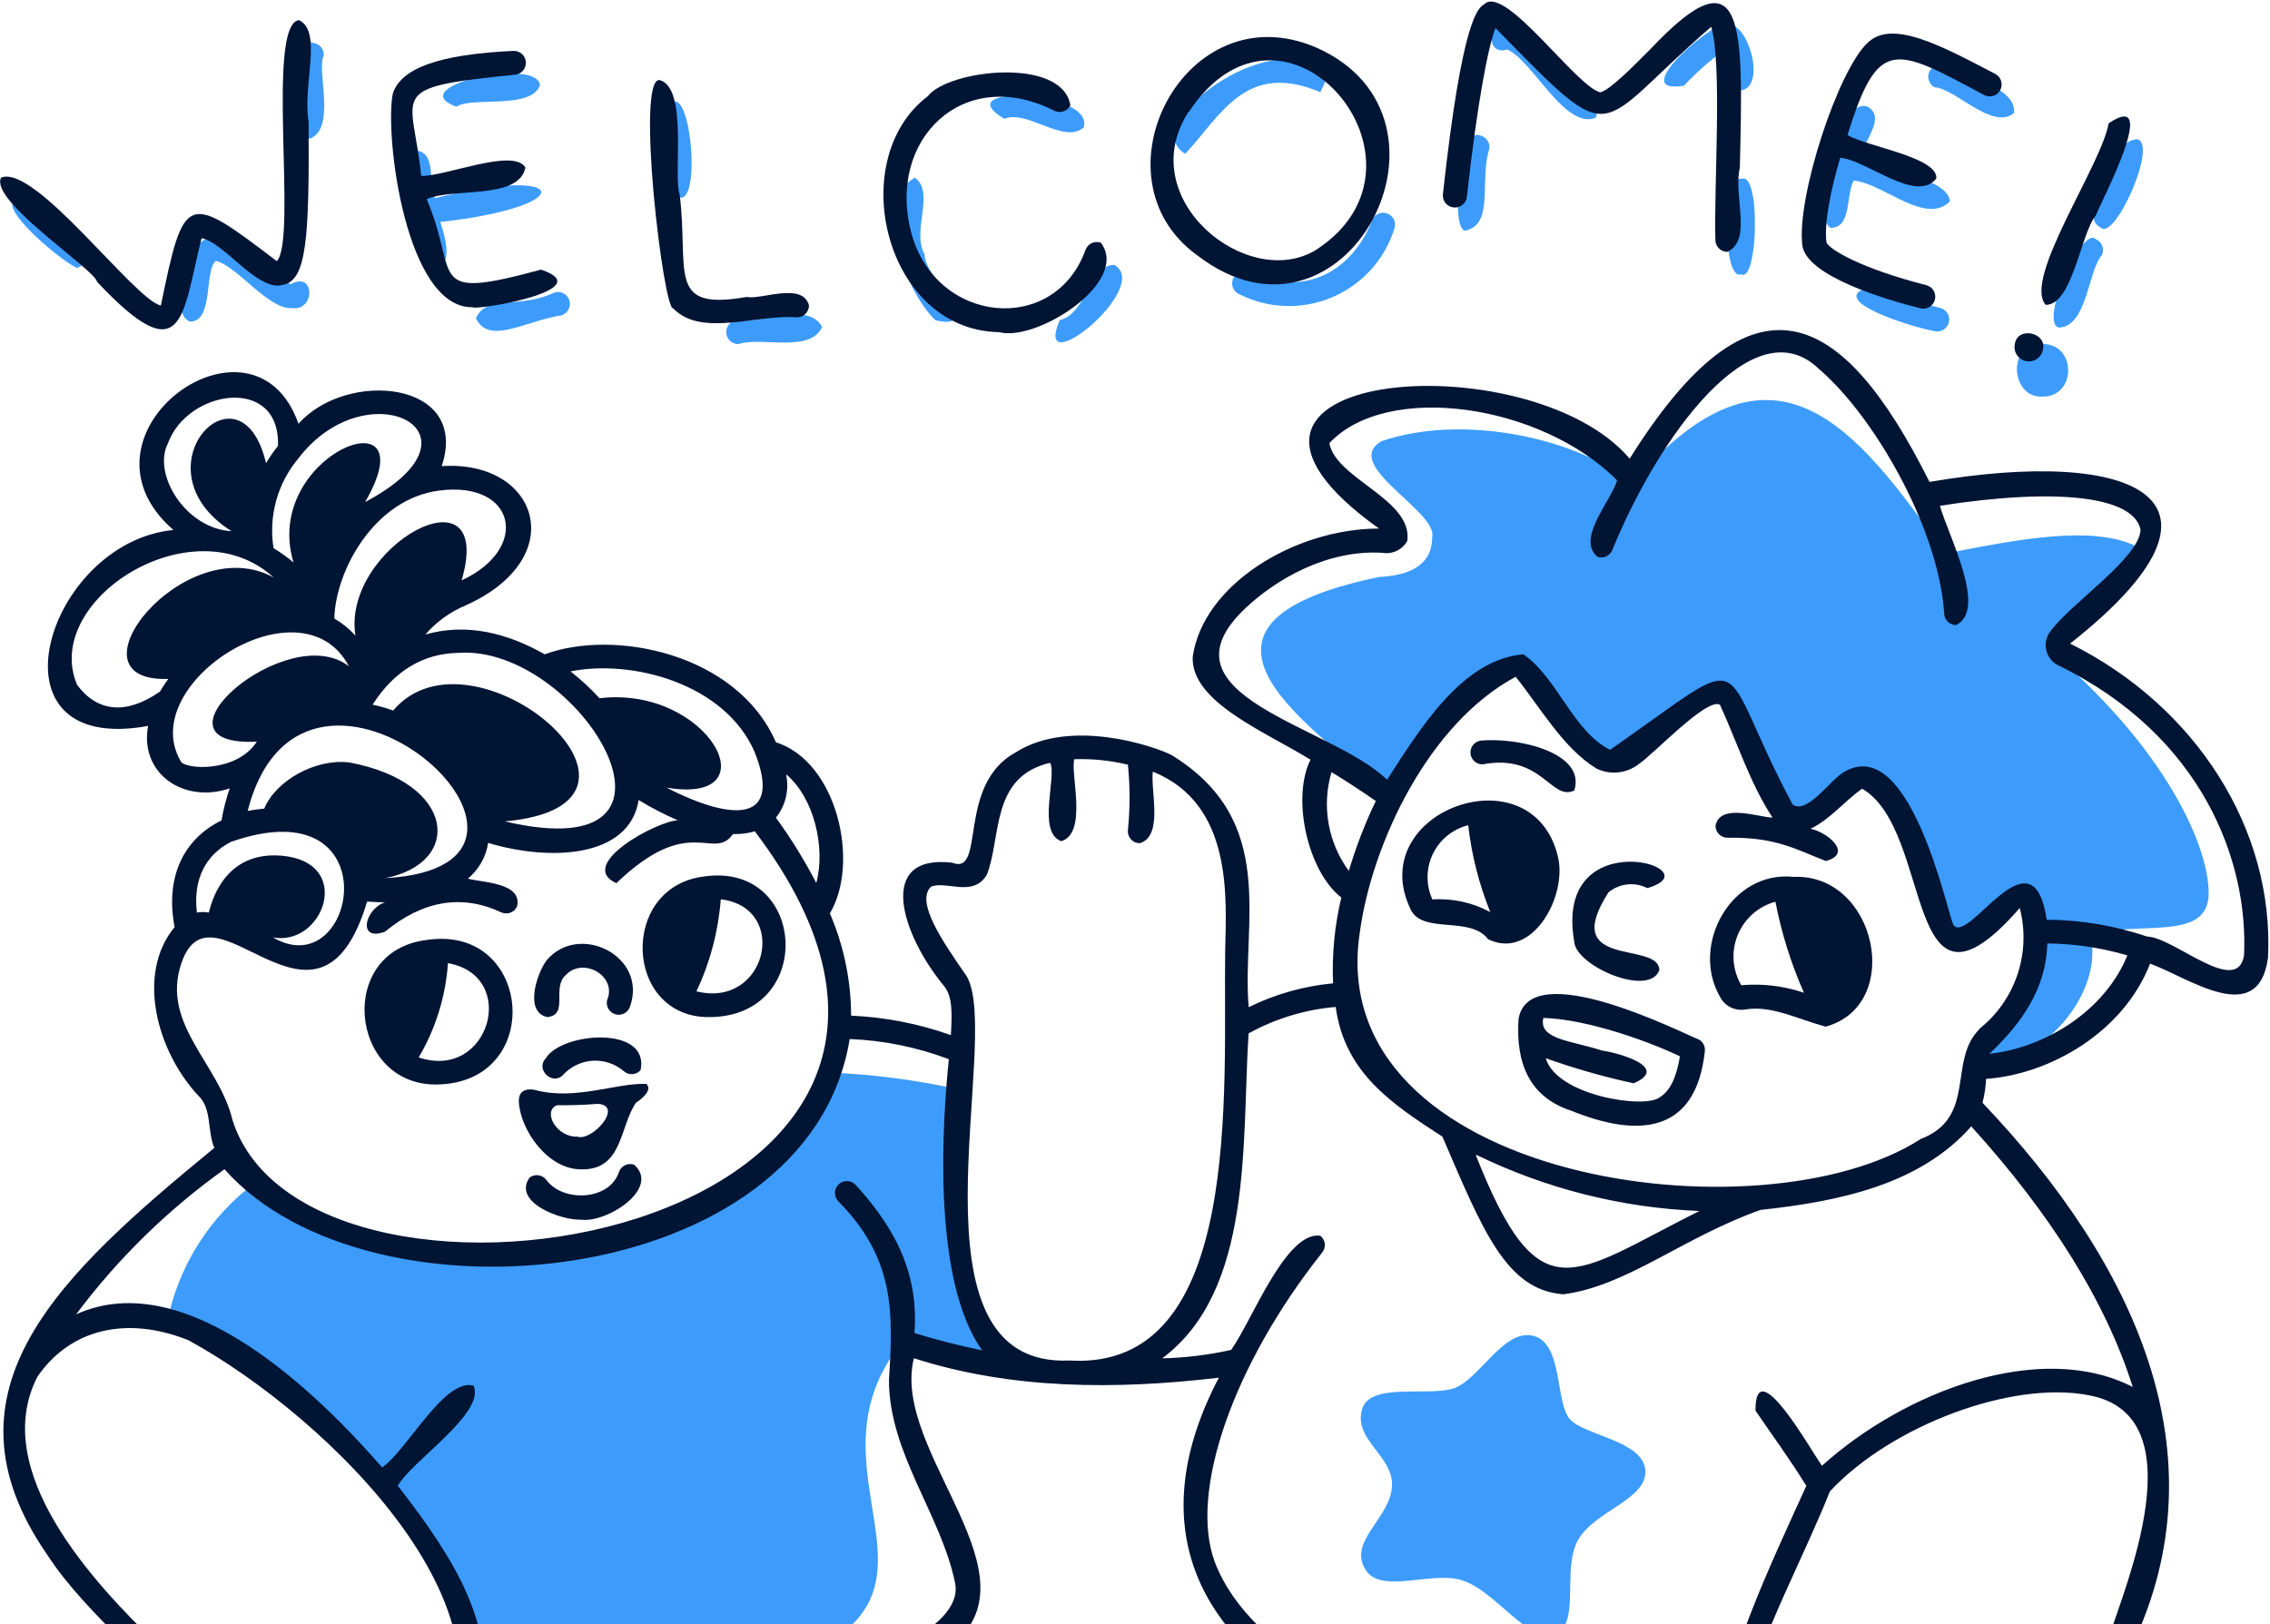 <svg width="306" height="219" viewBox="0 0 306 219" fill="none" xmlns="http://www.w3.org/2000/svg">
<path d="M203.16 6.672C206.571 8.088 210.899 17.484 215.066 15.891C216.965 13.365 203.482 2.424 203.031 3.309C200.344 3.148 200.425 7.573 203.16 6.672Z" fill="#3D9CFB"/>
<path d="M234.809 24.111C232.17 23.452 232.17 37.98 234.712 36.983C236.981 38.222 237.351 23.194 234.809 24.111Z" fill="#3D9CFB"/>
<path d="M252.619 38.561C245.105 40.17 257.639 44.112 260.744 44.643C261.158 44.749 261.597 44.687 261.965 44.47C262.333 44.253 262.6 43.898 262.707 43.484C262.813 43.07 262.751 42.631 262.534 42.263C262.317 41.895 261.962 41.628 261.548 41.521C258.499 40.768 255.514 39.778 252.619 38.561Z" fill="#3D9CFB"/>
<path d="M227.02 11.546C228.676 9.757 230.509 8.14 232.49 6.72C233.07 6.864 232.313 12.463 234.84 12.158C238.057 11.482 235.676 2.971 232.893 3.341C232.313 1.78 218.686 12.946 227.02 11.546Z" fill="#3D9CFB"/>
<path d="M197.802 31.029C201.39 29.935 199.411 24.336 200.762 20.073C200.794 19.862 200.784 19.648 200.732 19.441C200.68 19.235 200.588 19.041 200.461 18.87C200.334 18.699 200.174 18.556 199.991 18.447C199.808 18.339 199.605 18.268 199.394 18.238C196.724 17.128 195.34 32.22 197.802 31.029Z" fill="#3D9CFB"/>
<path d="M126.092 43.177C132.849 44.786 124.483 37.095 124.66 34.344C122.809 31.126 126.108 26.01 123.34 23.966C117.468 26.991 122.005 39.316 126.092 43.177Z" fill="#3D9CFB"/>
<path d="M276.608 87.922C279.182 82.242 292.086 75.356 287.517 73.441C281.644 70.963 272.57 72.588 262.208 74.648C250.173 57.529 239.023 43.08 220.005 65.171C212.91 59.234 197.48 55.646 186.217 59.492C180.731 62.709 193.972 69.001 193.055 72.492C193.055 74.567 192.106 77.512 185.879 77.802C154.215 84.366 178.221 98.718 186.716 106.859C211.462 77.737 199.475 91.461 218.139 102.756C220.037 102.451 227.873 93.585 231.107 93.199C235.419 92.684 239.152 110.061 242.128 111.026C253.874 99.023 258.218 108.645 262.739 126.553C269.641 125.362 270.59 121.903 272.65 120.326C278.877 131.202 269.271 140.309 266.214 143.479C275.385 144.058 283.784 133.584 281.757 126.038C288.192 124.155 297.09 126.858 297.701 121.082C298.168 115.58 293.164 102.145 276.608 87.922Z" fill="#3D9CFB"/>
<path d="M249.884 24.352C253.874 24.69 259.537 30.466 262.852 27.151C262.594 23.933 253.761 23.032 250.865 21.279C251.123 18.994 254.26 16.034 251.847 14.425C251.652 14.339 251.443 14.293 251.231 14.289C251.019 14.285 250.808 14.323 250.611 14.401C250.413 14.479 250.233 14.595 250.081 14.742C249.929 14.89 249.807 15.066 249.723 15.261C248.774 19.46 243.287 27.344 246.714 30.723C249.659 30.755 248.774 26.411 249.884 24.352Z" fill="#3D9CFB"/>
<path d="M99.561 46.395C102.586 45.349 109.214 47.65 110.823 44.094C108.989 40.571 102.521 43.773 99.464 43.161C99.035 43.174 98.629 43.357 98.335 43.669C98.041 43.981 97.883 44.398 97.895 44.827C97.908 45.255 98.091 45.662 98.403 45.956C98.716 46.25 99.132 46.408 99.561 46.395Z" fill="#3D9CFB"/>
<path d="M283.19 30.692C285.056 32.542 290.929 19.429 288.113 18.769C284.316 19.011 284.268 26.396 282.369 28.552C282.281 28.746 282.232 28.956 282.226 29.169C282.219 29.382 282.255 29.594 282.332 29.793C282.408 29.992 282.523 30.174 282.671 30.329C282.818 30.483 282.994 30.606 283.19 30.692Z" fill="#3D9CFB"/>
<path d="M277.589 44.175C281.387 43.934 281.435 36.549 283.35 34.377C283.435 34.184 283.482 33.975 283.487 33.764C283.492 33.552 283.456 33.342 283.379 33.145C283.303 32.948 283.189 32.767 283.043 32.614C282.897 32.461 282.722 32.339 282.529 32.253C280.679 30.306 274.742 43.693 277.589 44.175Z" fill="#3D9CFB"/>
<path d="M260.793 11.771C263.576 11.916 268.596 17.66 271.508 15.23C271.782 11.401 264.123 10.404 261.967 8.795C261.584 8.689 261.176 8.728 260.82 8.905C260.465 9.083 260.187 9.385 260.041 9.755C259.896 10.124 259.892 10.535 260.03 10.907C260.169 11.279 260.441 11.587 260.793 11.771Z" fill="#3D9CFB"/>
<path d="M275.354 53.473C279.971 53.554 279.971 46.137 275.144 46.394C270.446 46.394 271.106 53.747 275.354 53.473Z" fill="#3D9CFB"/>
<path d="M91.58 26.636C94.46 27.344 93.189 12.558 90.728 13.764C88.362 12.687 89.263 27.569 91.58 26.636Z" fill="#3D9CFB"/>
<path d="M146.075 17.193C147.684 12.189 127.33 11.288 135.391 16.018C138.48 14.731 143.356 19.494 146.075 17.193Z" fill="#3D9CFB"/>
<path d="M150.242 35.728C147.024 35.584 146.477 42.325 142.857 43.162C139.044 51.979 155.407 38.769 150.242 35.728Z" fill="#3D9CFB"/>
<path d="M129.148 146.873C123.466 145.612 117.684 144.858 111.868 144.621C105.722 173.083 44.051 173.099 34.51 159.391C28.181 164.057 23.871 170.963 22.459 178.698C39.868 181.626 67.51 214.256 63.857 230.184C150.628 225.358 102.745 204.264 121.602 180.967C126.378 182.722 131.284 184.099 136.276 185.086C127.62 174.161 129.148 146.873 129.148 146.873Z" fill="#3D9CFB"/>
<path d="M187.955 30.869C188.107 30.47 188.093 30.027 187.918 29.638C187.743 29.249 187.421 28.945 187.022 28.793C186.623 28.642 186.18 28.655 185.791 28.83C185.402 29.005 185.098 29.328 184.946 29.727C183.434 33.749 179.782 38.045 174.054 38.045C171.721 38.785 168.004 35.117 166.234 37.53C166.146 37.724 166.097 37.934 166.091 38.147C166.084 38.36 166.12 38.572 166.197 38.772C166.273 38.971 166.388 39.153 166.536 39.307C166.683 39.461 166.859 39.584 167.055 39.67C168.98 40.642 171.094 41.184 173.25 41.259C175.406 41.334 177.552 40.938 179.54 40.101C181.528 39.264 183.31 38.005 184.763 36.411C186.216 34.817 187.305 32.926 187.955 30.869Z" fill="#3D9CFB"/>
<path d="M4.246 26.846C-3.525 25.478 8.381 35.422 10.408 36.13C15.412 33.813 5.855 29.163 4.246 26.846Z" fill="#3D9CFB"/>
<path d="M177.98 12.429C178.468 11.473 178.887 10.484 179.235 9.469C170.369 3.339 153.363 17.16 159.783 20.731C164.577 15.599 167.924 8.165 177.98 12.429Z" fill="#3D9CFB"/>
<path d="M25.564 43.353C28.862 43.498 27.494 36.387 29.103 35.18C31.983 35.856 36.183 41.793 39.368 41.535C42.506 42.002 42.49 36.483 39.208 38.318C35.716 37.03 31.694 30.401 27.607 32.316C25.95 32.767 22.442 41.938 25.564 43.353Z" fill="#3D9CFB"/>
<path d="M64.147 42.92C65.933 46.541 70.582 43.355 75.667 42.518C76.076 42.399 76.422 42.121 76.627 41.747C76.832 41.373 76.88 40.933 76.761 40.523C76.641 40.113 76.364 39.768 75.99 39.563C75.616 39.358 75.175 39.309 74.766 39.429C69.826 41.762 65.675 39.606 64.147 42.92Z" fill="#3D9CFB"/>
<path d="M61.525 14.393C63.472 12.977 71.645 14.828 72.788 11.481C72.418 7.652 54.027 11.658 61.525 14.393Z" fill="#3D9CFB"/>
<path d="M41.847 18.672C45.355 17.16 42.619 9.389 43.649 7.522C43.685 7.098 43.551 6.677 43.276 6.351C43.002 6.025 42.609 5.822 42.185 5.785C39.804 4.256 38.854 19.043 41.847 18.672Z" fill="#3D9CFB"/>
<path d="M211.639 191.378C209.628 189.174 210.738 181.113 206.684 180.115C202.629 179.118 199.331 186.197 195.839 187.243C192.348 188.289 184.577 186.358 183.595 190.075C182.453 194.081 187.73 196.301 187.65 200.227C187.569 204.684 181.536 207.805 184.126 211.731C186.218 214.949 192.975 211.828 196.998 213.051C201.68 214.499 205.783 221.465 209.483 220.339C213.184 219.213 210.481 211.699 212.701 207.693C214.921 203.686 222.097 202.206 221.792 198.232C221.486 194.258 213.65 193.582 211.639 191.378Z" fill="#3D9CFB"/>
<path d="M59.352 29.936C78.289 27.813 76.921 22.149 58.628 26.718C57.678 24.562 58.885 20.508 56.005 20.283C52.787 21.586 55.715 26.268 55.86 29.132C56.214 36.388 62.393 38.818 59.352 29.936Z" fill="#3D9CFB"/>
<path d="M271.605 46.394C271.926 44.013 275.756 44.785 275.418 46.941C275.398 47.205 275.325 47.462 275.202 47.697C275.079 47.931 274.909 48.138 274.703 48.304C274.496 48.47 274.258 48.592 274.003 48.662C273.747 48.732 273.48 48.748 273.218 48.711C272.956 48.673 272.704 48.582 272.479 48.443C272.254 48.304 272.059 48.12 271.908 47.903C271.757 47.686 271.652 47.44 271.599 47.18C271.547 46.92 271.549 46.653 271.605 46.394Z" fill="#001434"/>
<path d="M282.514 29.066C283.093 27.457 291.411 11.802 284.251 16.629C283.222 22.405 272.667 37.545 275.756 41.101C279.376 41.182 280.503 31.415 282.514 29.066Z" fill="#001434"/>
<path d="M63.681 41.423C63.938 41.922 81.074 39.106 72.933 36.355C57.084 40.651 61.992 37.272 57.519 26.862C61.026 25.253 69.956 27.007 70.825 22.583C69.216 19.912 60.125 23.773 56.779 23.725C55.636 12.301 51.711 11.867 69.361 10.081C69.787 10.06 70.188 9.87 70.475 9.553C70.761 9.236 70.91 8.818 70.889 8.392C70.868 7.965 70.678 7.564 70.361 7.278C70.044 6.991 69.626 6.842 69.2 6.863C59.24 7.33 54.076 9.164 52.949 12.623C51.823 18.367 54.719 41.568 63.681 41.423Z" fill="#001434"/>
<path d="M258.862 41.569C259.275 41.676 259.715 41.614 260.083 41.396C260.451 41.179 260.718 40.825 260.824 40.411C260.931 39.997 260.869 39.557 260.652 39.189C260.434 38.821 260.08 38.554 259.666 38.448C250.881 36.211 246.569 33.621 246.215 32.688C245.877 30.242 246.73 25.769 248.065 21.28C251.653 21.57 258.282 27.475 261.017 24.08C261.323 21.2 251.621 19.768 249.047 18.207C253.182 4.917 255.338 6.301 267.502 12.833C267.878 13.02 268.313 13.052 268.712 12.922C269.112 12.793 269.445 12.512 269.641 12.14C269.836 11.768 269.878 11.335 269.758 10.932C269.638 10.529 269.365 10.19 268.998 9.985C261.548 6.076 255.161 2.681 251.863 5.674C247.792 9.278 242.112 26.735 242.965 33.138C243.609 37.257 254.228 40.411 258.862 41.569Z" fill="#001434"/>
<path d="M161.408 34.441C181.311 49.709 199.041 15.905 177.401 6.397C159.703 -1.198 146.847 23.966 161.408 34.441ZM160.234 15.133C173.105 -4.432 195.421 22.02 177.417 33.684C168.246 39.348 152.591 26.846 160.234 15.053V15.133Z" fill="#001434"/>
<path d="M90.743 41.568C94.492 45.526 102.006 42.356 107.444 42.79C107.871 42.79 108.28 42.621 108.582 42.319C108.884 42.017 109.053 41.608 109.053 41.181C108.184 37.964 102.617 40.458 100.638 40.039C89.778 41.954 92.883 36.709 91.628 26.25C90.695 23.692 92.803 11.931 88.957 10.805C85.627 10.129 89.424 41.857 90.743 41.568Z" fill="#001434"/>
<path d="M13.095 38.012C24.872 50.53 24.535 42.533 27.173 32.123C30.198 32.638 34.671 39.283 38.034 38.431C41.396 37.932 41.686 31.995 41.605 16.42C40.737 11.593 43.536 4.24 40.302 2.712C35.797 3.323 40.125 32.333 37.31 35.213C25.146 25.929 24.808 25.929 21.687 41.198C18.163 40.474 4.728 22.067 0.143 23.95C-1.466 27.087 12.789 36.307 13.095 38.012Z" fill="#001434"/>
<path d="M195.968 27.973C196.178 27.995 196.391 27.976 196.594 27.916C196.796 27.856 196.985 27.757 197.15 27.624C197.314 27.491 197.451 27.327 197.551 27.141C197.652 26.955 197.716 26.751 197.738 26.541C199.154 13.669 200.65 6.107 201.599 3.79C218.284 20.781 214.471 17.595 230.673 3.613C232.185 8.666 231.027 25.045 231.236 32.349C231.236 32.776 231.406 33.185 231.707 33.487C232.009 33.789 232.418 33.958 232.845 33.958C236.272 32.349 233.617 26.525 234.534 22.599C234.985 3.453 235.339 -7.038 222.467 6.638C220.247 8.875 216.9 12.254 215.71 12.447C212.492 11.69 202.838 -2.195 200.087 0.573C199.266 1.055 197.11 2.358 194.504 26.219C194.484 26.431 194.506 26.644 194.569 26.847C194.632 27.05 194.734 27.238 194.871 27.401C195.007 27.564 195.174 27.698 195.362 27.797C195.55 27.895 195.756 27.955 195.968 27.973Z" fill="#001434"/>
<path d="M134.683 44.786C139.703 46.138 152.382 38.061 148.408 32.735C148.209 32.661 147.998 32.626 147.786 32.633C147.574 32.641 147.365 32.69 147.172 32.778C146.979 32.866 146.806 32.992 146.662 33.148C146.517 33.303 146.405 33.486 146.332 33.684C142.181 45.269 126.108 43.773 122.825 31.319C119.543 18.866 129.808 8.682 142.133 14.94C142.323 15.034 142.529 15.089 142.741 15.102C142.952 15.115 143.164 15.087 143.364 15.018C143.565 14.949 143.749 14.841 143.908 14.701C144.067 14.561 144.196 14.391 144.289 14.2C143.211 7.604 127.813 9.389 125.062 12.977C113.783 21.537 119.302 44.529 134.683 44.786Z" fill="#001434"/>
<path d="M210.03 115.58C206.651 101.099 183.74 109.337 190.16 122.627C191.769 126.005 198.205 123.447 200.586 126.633C206.474 129.545 211.269 120.969 210.03 115.58ZM193.088 121.275C192.648 120.31 192.426 119.26 192.437 118.2C192.449 117.139 192.693 116.094 193.154 115.139C193.615 114.184 194.28 113.342 195.103 112.673C195.926 112.004 196.886 111.524 197.915 111.268C198.378 115.288 199.379 119.227 200.891 122.981C198.502 121.692 195.798 121.101 193.088 121.275Z" fill="#001434"/>
<path d="M85.481 157.042C85.08 156.903 84.64 156.928 84.257 157.112C83.874 157.296 83.58 157.624 83.438 158.024C82.167 161.917 75.86 162.143 73.639 159.086C73.381 158.747 72.999 158.524 72.576 158.467C72.154 158.41 71.726 158.522 71.387 158.78C69.054 162.094 75.554 164.556 78.353 164.459C81.845 164.91 89.069 160.228 85.481 157.042Z" fill="#001434"/>
<path d="M229.047 140.18C226.891 139.36 206.216 128.773 204.704 137.381C204.302 143.382 206.184 147.935 211.815 149.77C220.713 153.374 228.613 152.987 229.82 141.725C229.851 141.421 229.795 141.114 229.658 140.84C229.521 140.567 229.31 140.338 229.047 140.18ZM223.738 147.951C221.823 149.56 209.853 147.774 208.372 142.69C212.248 144.07 216.209 145.199 220.23 146.069C225.234 143.897 218.01 141.918 215.983 141.66C211.783 140.293 207.359 140.164 208.051 137.252C214.148 137.429 222.644 140.583 226.457 142.433C225.974 145.361 225.105 147.115 223.738 147.951Z" fill="#001434"/>
<path d="M212.203 126.922C212.331 130.237 222.323 134.533 223.674 130.816C223.674 126.777 210.063 130.816 216.836 120.309C217.56 119.72 218.439 119.353 219.367 119.253C220.296 119.153 221.233 119.324 222.065 119.746C231.381 117.075 209.387 110.543 212.203 126.922Z" fill="#001434"/>
<path d="M241.791 118.235C233.376 117.334 227.874 127.374 231.816 134.325C232.111 134.944 232.596 135.453 233.201 135.778C233.806 136.102 234.499 136.224 235.178 136.127C238.782 135.499 242.209 137.382 246.103 138.427C256.722 135.515 252.941 117.769 241.791 118.235ZM234.728 132.844C234.133 131.829 233.78 130.69 233.696 129.517C233.613 128.343 233.801 127.166 234.246 126.076C234.691 124.987 235.381 124.015 236.263 123.235C237.144 122.456 238.194 121.89 239.329 121.582C240.146 125.805 241.436 129.923 243.175 133.858C240.46 132.939 237.583 132.594 234.728 132.844Z" fill="#001434"/>
<path d="M279.054 86.779C303.735 67.311 288.016 60.216 260.1 64.978C248.275 41.343 236.208 35.47 219.684 61.841C206.008 45.751 155.889 49.854 185.896 71.269C174.537 71.269 162.148 78.831 160.78 88.581C160.539 94.631 170.434 98.605 176.66 102.434C174.07 107.615 176.274 117.494 180.812 121.018C179.908 124.804 179.534 128.697 179.701 132.586C175.746 132.959 171.891 134.049 168.326 135.804C167.345 124.429 172.445 110.704 157.9 101.791C155.519 100.584 144.272 96.771 136.903 101.453C128.859 105.877 132.961 118.138 128.344 116.32C118.063 115.129 121.49 125.973 127.25 132.94C128.456 134.388 128.328 136.801 128.183 139.569C123.854 138.033 119.321 137.149 114.732 136.946C114.719 132.204 113.745 127.513 111.868 123.158C115.955 116.303 112.834 102.692 104.596 100.085C99.35 88.067 82.746 84.768 73.43 88.227C68.459 85.396 62.94 83.948 57.341 85.556C58.823 83.849 60.678 82.505 62.763 81.631C77.099 75.195 72.513 61.969 59.545 62.854C63.391 51.27 46.674 49.822 40.238 57.142C34.188 39.927 8.477 58.494 23.376 71.462C6.241 73.119 -2.56 102 19.965 97.881C18.774 104.317 24.792 108.404 30.97 106.296C30.481 107.705 30.11 109.153 29.86 110.624C24.567 113.214 22.282 118.492 23.537 125.008C18.308 131.315 21.156 141.773 26.755 147.758C28.589 149.496 27.929 152.585 28.895 154.773C8.236 171.748 -9.044 187.403 6.37 209.638C11.679 217.892 21.928 225.39 25.677 231.906C10.134 244.022 54.22 261.463 64.517 232.276C84.951 238.809 109.97 230.877 127.716 222.269C140.974 212.744 120.025 195.85 123.195 183.139C136.308 187.355 150.386 187.403 164.304 185.762C143.774 224.923 194.134 242.928 231.3 238.229C232.684 259.757 268.403 263.699 276.576 244.022C278.684 238.68 288.096 242.558 290.156 236.427C293.373 230.877 285.152 226.468 287.436 221.834C299.616 196.188 287.983 170.477 267.244 148.692C267.517 147.639 267.679 146.56 267.727 145.474C276.335 144.862 286.246 139.183 289.834 129.931C295.031 131.814 304.443 138.716 305.73 129.143C306.599 111.879 296.06 95.242 279.054 86.779ZM179.492 104.108C181.359 105.25 183.354 106.537 185.461 108.001C184 111.042 182.784 114.195 181.825 117.43C180.434 115.54 179.499 113.354 179.094 111.043C178.689 108.731 178.826 106.358 179.492 104.108ZM105.963 104.397C109.809 107.615 111.305 114.453 110.034 119.055C108.447 115.987 106.629 113.045 104.596 110.254C105.245 109.441 105.704 108.493 105.941 107.48C106.177 106.467 106.185 105.414 105.963 104.397ZM101.716 101.372C105.481 110.785 99.045 110.913 89.842 106.199C104.226 108.629 95.489 92.394 80.816 94.148C79.614 92.836 78.306 91.626 76.906 90.528C85.144 88.871 97.677 92.121 101.716 101.372ZM61.717 88.034C78.032 86.779 96.647 117.462 68.056 110.753C93.413 108.468 63.777 83.079 52.997 95.805C52.095 95.474 51.17 95.211 50.229 95.017C53.109 90.496 57.003 88.131 61.717 88.034ZM47.076 102.804C42.603 102.257 37.213 105.186 35.62 109.031C34.87 109.092 34.123 109.194 33.384 109.337C41.042 79.587 82.473 116.738 51.887 118.411C62.474 116.384 61.476 105.475 47.076 102.804ZM59.159 66.153C69.521 64.769 71.548 73.956 62.232 78.252C66.834 62.339 46.014 73.683 47.913 85.701C47.088 84.792 46.127 84.016 45.065 83.4C45.226 76.965 50.422 67.311 59.159 66.153ZM40.238 61.792C49.522 49.613 66.818 58.381 49.216 67.697C58.017 52.525 35.186 61.261 39.562 75.838C38.716 75.128 37.818 74.483 36.875 73.908C36.532 71.765 36.654 69.574 37.235 67.483C37.815 65.392 38.839 63.451 40.238 61.792ZM22.62 59.829C25.226 52.493 37.824 50.546 37.471 60.135C36.877 60.866 36.339 61.64 35.861 62.452C32.467 47.971 17.906 63.208 31.212 71.623C25.001 71.285 20.544 63.916 22.62 59.829ZM21.574 93.247C16.94 96.465 13.095 95.966 10.392 92.346C5.565 80.939 25.983 67.906 36.891 77.866C24.889 71.269 8.284 92.04 22.684 91.542C22.282 92.105 21.896 92.668 21.574 93.247ZM24.325 102.579C18.324 92.073 40.737 77.85 47.028 89.836C38.725 83.4 18.726 100.729 34.623 100.005C31.823 104.317 24.631 103.738 24.325 102.579ZM31.115 113.52C52.884 105.894 48.154 133.069 36.779 126.392C43.6 127.679 47.784 116.271 38.034 115.386C30.858 114.743 28.734 120.583 28.155 123.045C27.622 122.952 27.078 122.952 26.546 123.045C26.015 118.701 27.608 115.338 31.115 113.52ZM24.438 129.915C28.589 117.542 42.877 143.575 49.489 121.565C50.347 121.629 51.152 121.661 51.903 121.661C49.151 122.578 48.138 127.035 51.903 125.619C57.003 121.42 62.264 120.535 67.558 123.013C67.75 123.102 67.958 123.152 68.17 123.161C68.381 123.17 68.593 123.136 68.791 123.063C68.99 122.99 69.173 122.878 69.328 122.734C69.484 122.59 69.609 122.417 69.698 122.224C70.454 119.006 65.048 119.007 63.069 118.476C64.541 117.256 65.514 115.538 65.804 113.649C73.849 116.094 84.806 115.837 86.093 107.873C87.784 108.909 89.548 109.823 91.37 110.608C88.522 110.72 77.63 116.609 83.084 119.087C93.043 109.514 96.1 116.223 98.82 112.458C99.809 112.497 100.799 112.372 101.748 112.088C143.21 166.808 41.557 183.541 31.324 150.976C29.538 143.462 21.671 138.105 24.438 129.915ZM57.743 237.489C57.261 235.398 57.389 230.844 54.413 231.504C54.217 231.585 54.039 231.704 53.889 231.854C53.74 232.004 53.621 232.182 53.541 232.377C53.46 232.573 53.419 232.783 53.419 232.995C53.42 233.207 53.462 233.416 53.544 233.612C54.393 235.809 54.761 238.163 54.622 240.514C52.072 242.526 49.103 243.939 45.934 244.649C45.934 242.638 47.542 236.781 44.325 236.234C44.112 236.249 43.904 236.305 43.713 236.4C43.522 236.496 43.352 236.628 43.212 236.79C43.073 236.952 42.968 237.139 42.902 237.342C42.836 237.545 42.811 237.759 42.828 237.972C43.037 240.675 43.166 243.619 42.346 245.164C37.036 246.467 21.542 240.112 26.562 234.979C31.952 231.134 26.851 227.98 21.252 221.754C12.725 213.532 -1.482 198.424 5.034 185.649C9.427 179.213 17.037 177.363 25.403 180.71C44.309 191.039 72.739 218.826 57.743 237.489ZM123.276 179.744C123.79 172.472 121.361 166.326 115.343 159.761C115.053 159.447 114.65 159.262 114.223 159.245C113.797 159.229 113.38 159.382 113.067 159.673C112.753 159.963 112.568 160.366 112.551 160.793C112.534 161.22 112.688 161.636 112.978 161.949C120.669 169.72 120.412 176.993 119.832 186.083C119.832 195.946 126.88 204.265 128.746 213.436C131.272 225.889 74.396 235.687 65.209 228.946C66.303 218.97 61.91 210.942 53.624 200.339C55.491 196.992 65.482 190.54 63.841 186.84C59.915 185.73 54.799 195.657 51.517 197.861C43.343 188.481 25.371 170.38 10.263 177.218C15.882 169.705 22.628 163.106 30.262 157.653C49.779 179.744 109.004 174.049 114.539 140.1C119.113 140.278 123.629 141.196 127.909 142.819C127.105 150.558 125.48 172.407 132.398 182.077C129.322 181.443 126.278 180.665 123.276 179.744ZM144.192 183.445C121.184 184.507 135.166 140.261 130.339 131.669C127.121 127.035 123.34 121.581 125.512 119.554C127.62 118.717 131.176 121.05 133.026 117.945C135.021 112.925 133.476 104.719 141.569 102.853C142.486 104.783 139.751 112.168 143.05 113.423C146.67 112.362 144.256 104.317 144.819 102.37C147.25 102.286 149.681 102.535 152.044 103.11C152.341 106.047 152.341 109.006 152.044 111.943C152.023 112.166 152.05 112.391 152.122 112.603C152.194 112.816 152.309 113.011 152.46 113.176C152.612 113.341 152.796 113.472 153.001 113.562C153.207 113.652 153.428 113.698 153.652 113.697C156.87 112.716 155.068 106.602 155.406 104.043C166.202 108.404 165.317 120.969 165.156 128.177C164.883 146.761 167.731 184.893 144.176 183.445H144.192ZM284.412 220.451C280.743 225.133 289.238 231.408 287.179 234.931C286.375 236.62 283.688 237.682 279.81 237.827C270.8 239.179 273.97 251.535 259.151 253.016C259.094 249.338 259.391 245.664 260.036 242.043C256.706 234.593 255.515 249.508 255.949 253.305C252.204 253.429 248.474 252.777 244.992 251.391C244.546 247.324 245.161 243.21 246.778 239.452C246.871 239.261 246.925 239.054 246.937 238.842C246.95 238.63 246.92 238.417 246.849 238.217C246.779 238.016 246.67 237.832 246.528 237.674C246.386 237.516 246.214 237.387 246.022 237.296C241.469 237.071 241.887 247.24 241.63 249.701C225.669 239.259 240.021 217.973 246.666 201.095C255 192.165 271.25 186.116 281.548 188.127C296.511 190.814 286.133 214.626 284.396 220.483L284.412 220.451ZM287.533 187.033C275.048 180.597 256.706 187.612 245.604 197.636C244.172 195.673 236.578 182.045 236.642 190.202C239.281 194.08 240.841 196.107 243.496 200.339C238.557 211.215 232.233 224.473 231.332 234.867C202.066 238.905 170.192 227.514 163.757 210.62C160.249 201.208 166.202 184.04 178.237 168.884C178.37 168.718 178.469 168.528 178.528 168.324C178.587 168.12 178.605 167.907 178.581 167.696C178.557 167.485 178.491 167.281 178.388 167.096C178.285 166.91 178.146 166.747 177.98 166.615C173.298 165.988 168.744 178.167 165.961 182.013C162.906 182.696 159.791 183.079 156.661 183.155C168.986 174 167.377 153.953 168.31 139.344C171.93 137.34 175.932 136.122 180.055 135.772C181.262 144.653 187.617 148.836 194.439 153.261C199.861 165.843 203.015 173.968 210.754 174.515C219.314 173.405 226.843 166.857 237.318 163.14C248.098 161.981 258.845 159.681 265.732 151.877C276.576 163.848 283.897 175.593 287.517 187.065L287.533 187.033ZM199.041 155.723C208.424 160.292 218.652 162.867 229.08 163.285C211.88 171.893 207.568 177.524 198.96 155.803L199.041 155.723ZM266.874 138.716C262.498 143.028 266.552 150.638 258.91 153.583C237.43 167.452 178.318 159.246 183.289 125.828C184.898 113.761 192.557 97.559 204.318 91.252C207.729 95.532 210.754 100.906 215.227 103.641C216.128 104.073 217.13 104.247 218.124 104.145C219.118 104.042 220.064 103.668 220.858 103.062C222.869 101.759 230.013 94.052 231.847 95.017C234.148 100.005 235.934 105.701 238.943 110.238C237.205 110.238 231.847 108.21 231.252 111.348C231.252 111.775 231.422 112.184 231.723 112.486C232.025 112.787 232.434 112.957 232.861 112.957C239.425 112.844 242.145 114.566 246.135 116.094C249.9 115.065 246.215 112.152 244.059 111.75C246.698 110.495 248.709 107.953 251.026 106.344C260.792 112.04 256.48 140.518 272.264 122.434C273.035 125.39 272.928 128.508 271.956 131.405C270.985 134.302 269.191 136.854 266.794 138.748L266.874 138.716ZM268.209 142.063C272.602 137.896 275.836 133.23 275.981 127.212C279.636 127.247 283.27 127.788 286.777 128.821C283.639 136.496 275.45 141.323 268.129 142.095L268.209 142.063ZM302.496 128.869C301.499 134.388 293.019 126.359 289.432 126.279C285.071 124.804 280.503 124.038 275.9 124.01C274.002 111.267 265.201 127.775 263.286 124.638C262.369 122.482 257.381 98.702 248.5 104.14C246.537 105.347 243.673 109.771 241.662 108.5C230.834 88.227 237.076 87.165 217.045 101.099C212.009 98.589 209.998 91.445 205.364 88.227C197.046 88.903 191.318 98.444 186.974 105.137C179.557 97.833 155.294 93.875 167.908 81.985C171.962 78.171 178.8 74.101 186.314 74.535C186.977 74.656 187.662 74.566 188.271 74.278C188.88 73.989 189.383 73.516 189.709 72.926C190.465 67.327 180.055 64.576 179.203 59.749C186.974 51.447 207.713 54.44 217.994 64.769C217.093 67.697 212.459 72.637 215.34 75.082C215.54 75.15 215.752 75.178 215.964 75.164C216.175 75.15 216.382 75.094 216.572 75C216.762 74.906 216.931 74.775 217.07 74.615C217.209 74.455 217.316 74.27 217.383 74.069C223.561 58.912 236.385 41.166 245.218 49.773C252.635 56.113 261.307 71.189 262.079 82.677C262.079 83.103 262.249 83.512 262.551 83.814C262.852 84.116 263.262 84.285 263.688 84.285C267.92 82.162 262.739 72.492 261.5 68.196C277.3 65.734 287.613 66.909 288.547 71.414C288.466 75.147 279.279 81.261 276.463 85.042C276.17 85.394 275.96 85.809 275.85 86.254C275.74 86.699 275.731 87.163 275.826 87.612C275.92 88.061 276.115 88.482 276.395 88.845C276.676 89.208 277.034 89.503 277.445 89.708C296.929 99.216 303.124 116.207 302.496 128.869Z" fill="#001434"/>
<path d="M199.845 103.062C207.89 101.55 209.064 108.082 212.218 106.586C213.827 101.485 204.656 99.394 199.604 99.86C199.2 99.918 198.832 100.127 198.576 100.445C198.321 100.763 198.195 101.167 198.226 101.574C198.257 101.981 198.441 102.362 198.742 102.638C199.042 102.914 199.437 103.066 199.845 103.062Z" fill="#001434"/>
<path d="M58.774 146.229C73.56 146.133 71.822 124.653 57.615 126.729C45.242 128.129 47.093 146.294 58.774 146.229ZM60.383 129.866C70.036 131.588 65.95 145.795 56.441 142.577C58.727 138.705 60.077 134.352 60.383 129.866Z" fill="#001434"/>
<path d="M95.585 137.141C110.066 137.141 108.811 116.128 94.862 118.187C83.406 119.635 84.13 137.205 95.585 137.141ZM97.195 121.26C106.494 122.435 103.341 136.047 93.88 133.665C95.721 129.765 96.833 125.561 97.162 121.26H97.195Z" fill="#001434"/>
<path d="M73.559 142.723C72.127 144.236 74.541 146.456 75.941 144.896C76.972 143.785 78.393 143.114 79.906 143.024C81.42 142.935 82.91 143.432 84.066 144.413C84.223 144.557 84.406 144.668 84.606 144.74C84.807 144.812 85.019 144.844 85.232 144.833C85.444 144.823 85.652 144.77 85.844 144.679C86.036 144.587 86.208 144.459 86.35 144.3C87.638 138.202 75.635 139.168 73.559 142.723Z" fill="#001434"/>
<path d="M73.8 137.14C76.697 136.802 74.364 133.214 76.23 131.508C78.595 128.934 83.229 131.621 81.845 134.823C81.741 135.237 81.805 135.675 82.023 136.042C82.242 136.408 82.598 136.673 83.012 136.778C83.425 136.882 83.864 136.818 84.231 136.599C84.597 136.381 84.862 136.025 84.966 135.611C87.235 128.87 78.048 124.349 73.704 129.465C72.417 131.122 70.582 136.496 73.8 137.14Z" fill="#001434"/>
<path d="M78.323 157.669C83.938 157.814 83.503 151.974 85.708 148.707C86.93 147.887 87.864 146.905 87.14 146.149C83.15 145.972 77.486 148.45 72.08 146.954C70.471 146.664 69.892 147.452 69.94 148.563C70.133 152.328 73.802 157.669 78.323 157.669ZM75.105 149.029C76.279 149.029 78.323 149.029 80.639 148.836C84.131 149.142 79.755 153.953 77.824 153.261C75.056 153.373 73.078 149.898 75.056 149.029H75.105Z" fill="#001434"/>
</svg>
